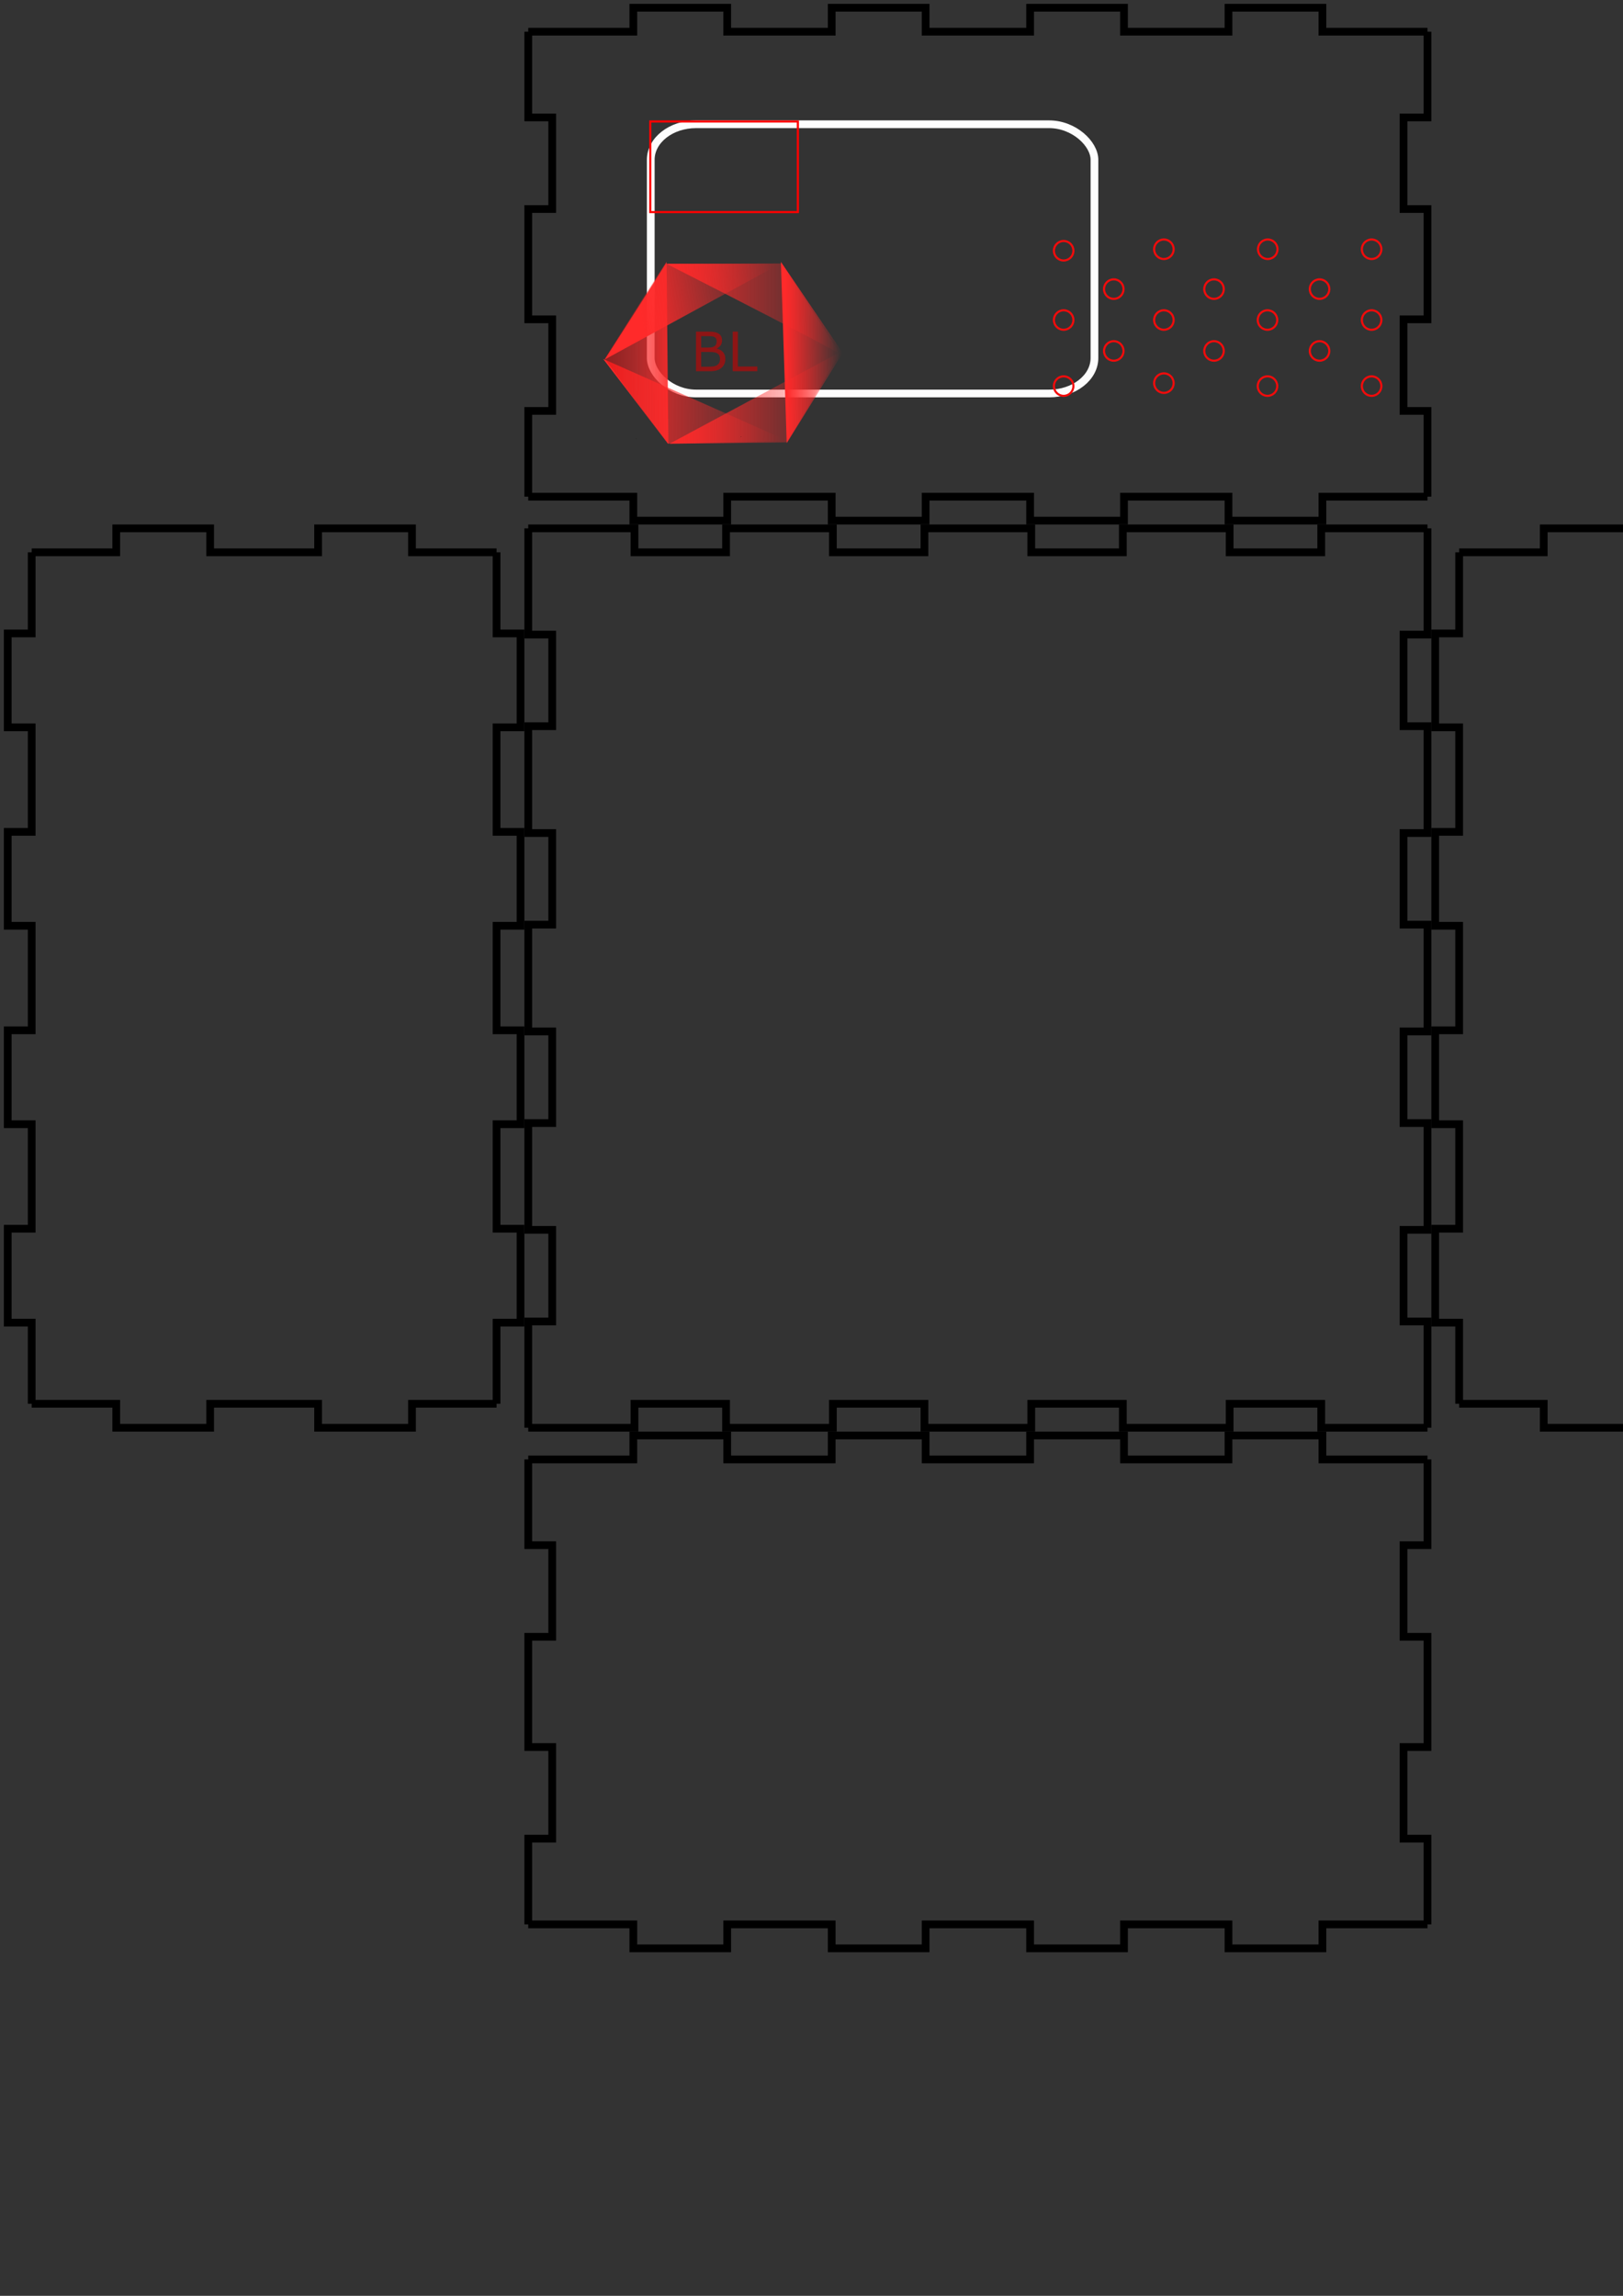 <?xml version="1.0" encoding="UTF-8" standalone="no"?>
<!-- Created with Inkscape (http://www.inkscape.org/) -->

<svg
   width="210mm"
   height="297mm"
   viewBox="0 0 210 297"
   version="1.1"
   id="svg5"
   sodipodi:docname="Bjarki.svg"
   xml:space="preserve"
   inkscape:version="1.2.2 (732a01da63, 2022-12-09)"
   xmlns:inkscape="http://www.inkscape.org/namespaces/inkscape"
   xmlns:sodipodi="http://sodipodi.sourceforge.net/DTD/sodipodi-0.dtd"
   xmlns:xlink="http://www.w3.org/1999/xlink"
   xmlns="http://www.w3.org/2000/svg"
   xmlns:svg="http://www.w3.org/2000/svg"><rect x="0" y="0" width="210" height="297" fill="#333333" stroke="none"/><sodipodi:namedview
     id="namedview7"
     pagecolor="#ffffff"
     bordercolor="#000000"
     borderopacity="0.25"
     inkscape:showpageshadow="2"
     inkscape:pageopacity="0.0"
     inkscape:pagecheckerboard="0"
     inkscape:deskcolor="#d1d1d1"
     inkscape:document-units="mm"
     showgrid="false"
     inkscape:zoom="0.69130191"
     inkscape:cx="778.96501"
     inkscape:cy="480.25327"
     inkscape:window-width="1920"
     inkscape:window-height="974"
     inkscape:window-x="-11"
     inkscape:window-y="-11"
     inkscape:window-maximized="1"
     inkscape:current-layer="layer1" /><defs
     id="defs2"><rect
       x="968.126"
       y="623.735"
       width="315.874"
       height="203.509"
       id="rect5498" /><rect
       x="296.985"
       y="363.453"
       width="100.242"
       height="18.293"
       id="rect37393" /><rect
       x="284.257"
       y="603.162"
       width="224.86"
       height="30.406"
       id="rect37179" /><rect
       x="343.52"
       y="531.819"
       width="81.427"
       height="49.619"
       id="rect34858" /><rect
       x="340.975"
       y="539.453"
       width="119.596"
       height="49.619"
       id="rect34798" /><rect
       x="312.985"
       y="524.185"
       width="146.314"
       height="80.155"
       id="rect34792" /><inkscape:path-effect
       effect="powerstroke"
       id="path-effect479"
       is_visible="true"
       lpeversion="1"
       offset_points="0,0.217"
       not_jump="false"
       sort_points="true"
       interpolator_type="CubicBezierJohan"
       interpolator_beta="0.2"
       start_linecap_type="zerowidth"
       linejoin_type="extrp_arc"
       miter_limit="4"
       scale_width="1"
       end_linecap_type="zerowidth" /><inkscape:path-effect
       effect="spiro"
       id="path-effect477"
       is_visible="true"
       lpeversion="1" /><inkscape:path-effect
       effect="bspline"
       id="path-effect465"
       is_visible="true"
       lpeversion="1"
       weight="33.333"
       steps="2"
       helper_size="0"
       apply_no_weight="true"
       apply_with_weight="true"
       only_selected="false" /><inkscape:path-effect
       effect="fill_between_many"
       method="bsplinespiro"
       linkedpaths="#path475,0,1"
       id="path-effect481" /><inkscape:path-effect
       effect="bspline"
       id="path-effect465-8"
       is_visible="true"
       lpeversion="1"
       weight="33.333"
       steps="2"
       helper_size="0"
       apply_no_weight="true"
       apply_with_weight="true"
       only_selected="false" /><rect
       x="343.52"
       y="531.819"
       width="81.427"
       height="49.619"
       id="rect34858-9" /><rect
       x="343.52"
       y="531.819"
       width="81.427"
       height="49.619"
       id="rect34858-0" /><inkscape:path-effect
       effect="bspline"
       id="path-effect465-8-6"
       is_visible="true"
       lpeversion="1"
       weight="33.333"
       steps="2"
       helper_size="0"
       apply_no_weight="true"
       apply_with_weight="true"
       only_selected="false" /><linearGradient
       inkscape:collect="always"
       xlink:href="#linearGradient33181"
       id="linearGradient33183"
       x1="70.805"
       y1="117.308"
       x2="168.403"
       y2="117.308"
       gradientUnits="userSpaceOnUse"
       gradientTransform="matrix(0.236,0,0,0.224,68.994,13.324)" /><linearGradient
       inkscape:collect="always"
       id="linearGradient33181"><stop
         style="stop-color:#ff2a2a;stop-opacity:1;"
         offset="0"
         id="stop33177" /><stop
         style="stop-color:#ff2a2a;stop-opacity:0;"
         offset="1"
         id="stop33179" /></linearGradient><linearGradient
       inkscape:collect="always"
       xlink:href="#linearGradient33181"
       id="linearGradient33175"
       x1="138.471"
       y1="143.67"
       x2="169.193"
       y2="143.333"
       gradientUnits="userSpaceOnUse"
       gradientTransform="matrix(0.236,0,0,0.226,68.994,13.032)" /><linearGradient
       inkscape:collect="always"
       xlink:href="#linearGradient33181"
       id="linearGradient33283"
       gradientUnits="userSpaceOnUse"
       x1="135.104"
       y1="143.333"
       x2="169.193"
       y2="143.333"
       gradientTransform="matrix(-0.265,0,0,0.23,123.053,12.871)" /><linearGradient
       inkscape:collect="always"
       xlink:href="#linearGradient33181"
       id="linearGradient33167"
       x1="74.633"
       y1="171.171"
       x2="168.516"
       y2="171.171"
       gradientUnits="userSpaceOnUse"
       gradientTransform="matrix(0.236,0,0,0.217,68.994,14.32)" /><linearGradient
       inkscape:collect="always"
       xlink:href="#linearGradient33181"
       id="linearGradient33207"
       x1="43.338"
       y1="171.682"
       x2="136.836"
       y2="172.692"
       gradientUnits="userSpaceOnUse"
       gradientTransform="matrix(0.236,0,0,0.226,68.789,13.032)" /><linearGradient
       inkscape:collect="always"
       xlink:href="#linearGradient33197"
       id="linearGradient33211"
       x1="14.764"
       y1="146.351"
       x2="73.886"
       y2="146.52"
       gradientUnits="userSpaceOnUse"
       gradientTransform="matrix(0.236,0,0,0.226,68.994,13.032)" /><linearGradient
       inkscape:collect="always"
       id="linearGradient33197"><stop
         style="stop-color:#ba0000;stop-opacity:1;"
         offset="0"
         id="stop33193" /><stop
         style="stop-color:#ff2a2a;stop-opacity:0;"
         offset="1"
         id="stop33195" /></linearGradient><linearGradient
       inkscape:collect="always"
       xlink:href="#linearGradient33181"
       id="linearGradient33191"
       x1="60.279"
       y1="130.693"
       x2="135.69"
       y2="118.456"
       gradientUnits="userSpaceOnUse"
       gradientTransform="matrix(0.236,0,0,0.224,68.994,13.324)" /><rect
       x="343.52"
       y="531.819"
       width="81.427"
       height="49.619"
       id="rect34858-6" /><inkscape:path-effect
       effect="bspline"
       id="path-effect465-8-3"
       is_visible="true"
       lpeversion="1"
       weight="33.333"
       steps="2"
       helper_size="0"
       apply_no_weight="true"
       apply_with_weight="true"
       only_selected="false" /></defs><g
     inkscape:label="Layer 1"
     inkscape:groupmode="layer"
     id="layer1"><g
       id="panel9400"><path
         style="fill:none;stroke:#000000;stroke-width:1"
         d="M 68.35 188.8 L 81.945 188.8 L 81.945 185.7 L 94.095 185.7 L 94.095 188.8 L 107.615 188.8 L 107.615 185.7 L 119.765 185.7 L 119.765 188.8 L 133.285 188.8 L 133.285 185.7 L 145.435 185.7 L 145.435 188.8 L 158.955 188.8 L 158.955 185.7 L 171.105 185.7 L 171.105 188.8 L 184.7 188.8"
         id="path138" /><path
         style="fill:none;stroke:#000000;stroke-width:1"
         d="M 184.7 188.8 L 184.7 199.892 L 181.6 199.892 L 181.6 211.742 L 184.7 211.742 L 184.7 226.008 L 181.6 226.008 L 181.6 237.858 L 184.7 237.858 L 184.7 248.95"
         id="path140" /><path
         style="fill:none;stroke:#000000;stroke-width:1"
         d="M 184.7 248.95 L 171.105 248.95 L 171.105 252.05 L 158.955 252.05 L 158.955 248.95 L 145.435 248.95 L 145.435 252.05 L 133.285 252.05 L 133.285 248.95 L 119.765 248.95 L 119.765 252.05 L 107.615 252.05 L 107.615 248.95 L 94.095 248.95 L 94.095 252.05 L 81.945 252.05 L 81.945 248.95 L 68.35 248.95"
         id="path142" /><path
         style="fill:none;stroke:#000000;stroke-width:1"
         d="M 68.35 248.95 L 68.35 237.858 L 71.45 237.858 L 71.45 226.008 L 68.35 226.008 L 68.35 211.742 L 71.45 211.742 L 71.45 199.892 L 68.35 199.892 L 68.35 188.8"
         id="path144" /></g><g
       id="panel4575"><path
         style="fill:none;stroke:#000000;stroke-width:1"
         d="M 4.1 71.45 L 15.042 71.45 L 15.042 68.35 L 27.192 68.35 L 27.192 71.45 L 41.158 71.45 L 41.158 68.35 L 53.308 68.35 L 53.308 71.45 L 64.25 71.45"
         id="path147" /><path
         style="fill:none;stroke:#000000;stroke-width:1"
         d="M 64.25 71.45 L 64.25 81.945 L 67.35 81.945 L 67.35 94.095 L 64.25 94.095 L 64.25 107.615 L 67.35 107.615 L 67.35 119.765 L 64.25 119.765 L 64.25 133.285 L 67.35 133.285 L 67.35 145.435 L 64.25 145.435 L 64.25 158.955 L 67.35 158.955 L 67.35 171.105 L 64.25 171.105 L 64.25 181.6"
         id="path149" /><path
         style="fill:none;stroke:#000000;stroke-width:1"
         d="M 64.25 181.6 L 53.308 181.6 L 53.308 184.7 L 41.158 184.7 L 41.158 181.6 L 27.192 181.6 L 27.192 184.7 L 15.042 184.7 L 15.042 181.6 L 4.1 181.6"
         id="path151" /><path
         style="fill:none;stroke:#000000;stroke-width:1"
         d="M 4.1 181.6 L 4.1 171.105 L 1 171.105 L 1 158.955 L 4.1 158.955 L 4.1 145.435 L 1 145.435 L 1 133.285 L 4.1 133.285 L 4.1 119.765 L 1 119.765 L 1 107.615 L 4.1 107.615 L 4.1 94.095 L 1 94.095 L 1 81.945 L 4.1 81.945 L 4.1 71.45"
         id="path153" /></g><g
       id="panel442"><path
         style="fill:none;stroke:#000000;stroke-width:1"
         d="M 68.35 68.35 L 82.095 68.35 L 82.095 71.45 L 93.945 71.45 L 93.945 68.35 L 107.765 68.35 L 107.765 71.45 L 119.615 71.45 L 119.615 68.35 L 133.435 68.35 L 133.435 71.45 L 145.285 71.45 L 145.285 68.35 L 159.105 68.35 L 159.105 71.45 L 170.955 71.45 L 170.955 68.35 L 184.7 68.35"
         id="path156" /><path
         style="fill:none;stroke:#000000;stroke-width:1"
         d="M 184.7 68.35 L 184.7 82.095 L 181.6 82.095 L 181.6 93.945 L 184.7 93.945 L 184.7 107.765 L 181.6 107.765 L 181.6 119.615 L 184.7 119.615 L 184.7 133.435 L 181.6 133.435 L 181.6 145.285 L 184.7 145.285 L 184.7 159.105 L 181.6 159.105 L 181.6 170.955 L 184.7 170.955 L 184.7 184.7"
         id="path158" /><path
         style="fill:none;stroke:#000000;stroke-width:1"
         d="M 184.7 184.7 L 170.955 184.7 L 170.955 181.6 L 159.105 181.6 L 159.105 184.7 L 145.285 184.7 L 145.285 181.6 L 133.435 181.6 L 133.435 184.7 L 119.615 184.7 L 119.615 181.6 L 107.765 181.6 L 107.765 184.7 L 93.945 184.7 L 93.945 181.6 L 82.095 181.6 L 82.095 184.7 L 68.35 184.7"
         id="path160" /><path
         style="fill:none;stroke:#000000;stroke-width:1"
         d="M 68.35 184.7 L 68.35 170.955 L 71.45 170.955 L 71.45 159.105 L 68.35 159.105 L 68.35 145.285 L 71.45 145.285 L 71.45 133.435 L 68.35 133.435 L 68.35 119.615 L 71.45 119.615 L 71.45 107.765 L 68.35 107.765 L 68.35 93.945 L 71.45 93.945 L 71.45 82.095 L 68.35 82.095 L 68.35 68.35"
         id="path162" /></g><g
       id="panel5185"><path
         style="fill:none;stroke:#000000;stroke-width:1"
         d="M 188.8 71.45 L 199.742 71.45 L 199.742 68.35 L 211.892 68.35 L 211.892 71.45 L 225.858 71.45 L 225.858 68.35 L 238.008 68.35 L 238.008 71.45 L 248.95 71.45"
         id="path165" /><path
         style="fill:none;stroke:#000000;stroke-width:1"
         d="M 248.95 71.45 L 248.95 81.945 L 252.05 81.945 L 252.05 94.095 L 248.95 94.095 L 248.95 107.615 L 252.05 107.615 L 252.05 119.765 L 248.95 119.765 L 248.95 133.285 L 252.05 133.285 L 252.05 145.435 L 248.95 145.435 L 248.95 158.955 L 252.05 158.955 L 252.05 171.105 L 248.95 171.105 L 248.95 181.6"
         id="path167" /><path
         style="fill:none;stroke:#000000;stroke-width:1"
         d="M 248.95 181.6 L 238.008 181.6 L 238.008 184.7 L 225.858 184.7 L 225.858 181.6 L 211.892 181.6 L 211.892 184.7 L 199.742 184.7 L 199.742 181.6 L 188.8 181.6"
         id="path169" /><path
         style="fill:none;stroke:#000000;stroke-width:1"
         d="M 188.8 181.6 L 188.8 171.105 L 185.7 171.105 L 185.7 158.955 L 188.8 158.955 L 188.8 145.435 L 185.7 145.435 L 185.7 133.285 L 188.8 133.285 L 188.8 119.765 L 185.7 119.765 L 185.7 107.615 L 188.8 107.615 L 188.8 94.095 L 185.7 94.095 L 185.7 81.945 L 188.8 81.945 L 188.8 71.45"
         id="path171" /></g><g
       id="panel5641"><path
         style="fill:none;stroke:#000000;stroke-width:1"
         d="M 253.05 68.35 L 266.795 68.35 L 266.795 71.45 L 278.645 71.45 L 278.645 68.35 L 292.465 68.35 L 292.465 71.45 L 304.315 71.45 L 304.315 68.35 L 318.135 68.35 L 318.135 71.45 L 329.985 71.45 L 329.985 68.35 L 343.805 68.35 L 343.805 71.45 L 355.655 71.45 L 355.655 68.35 L 369.4 68.35"
         id="path174" /><path
         style="fill:none;stroke:#000000;stroke-width:1"
         d="m 369.4,68.35 v 13.745 h -3.1 v 11.85 h 7.333 c 2.988,4.457 4.186,9.004 0,13.82 H 366.3 v 11.85 h 3.1 v 13.82 h -3.1 v 11.85 h 7.333 c 3.689,5.174 3.165,9.728 0,13.82 H 366.3 v 11.85 h 3.1 V 184.7"
         id="path176"
         sodipodi:nodetypes="cccccccccccccccccc" /><path
         style="fill:none;stroke:#000000;stroke-width:1"
         d="M 369.4 184.7 L 355.655 184.7 L 355.655 181.6 L 343.805 181.6 L 343.805 184.7 L 329.985 184.7 L 329.985 181.6 L 318.135 181.6 L 318.135 184.7 L 304.315 184.7 L 304.315 181.6 L 292.465 181.6 L 292.465 184.7 L 278.645 184.7 L 278.645 181.6 L 266.795 181.6 L 266.795 184.7 L 253.05 184.7"
         id="path178" /><path
         style="fill:none;stroke:#000000;stroke-width:1"
         d="M 253.05 184.7 L 253.05 170.955 L 256.15 170.955 L 256.15 159.105 L 253.05 159.105 L 253.05 145.285 L 256.15 145.285 L 256.15 133.435 L 253.05 133.435 L 253.05 119.615 L 256.15 119.615 L 256.15 107.765 L 253.05 107.765 L 253.05 93.945 L 256.15 93.945 L 256.15 82.095 L 253.05 82.095 L 253.05 68.35"
         id="path180" /></g><g
       id="panel6891"><path
         style="fill:none;stroke:#000000;stroke-width:1"
         d="M 68.35 4.1 L 81.945 4.1 L 81.945 1 L 94.095 1 L 94.095 4.1 L 107.615 4.1 L 107.615 1 L 119.765 1 L 119.765 4.1 L 133.285 4.1 L 133.285 1 L 145.435 1 L 145.435 4.1 L 158.955 4.1 L 158.955 1 L 171.105 1 L 171.105 4.1 L 184.7 4.1"
         id="path183" /><path
         style="fill:none;stroke:#000000;stroke-width:1"
         d="M 184.7 4.1 L 184.7 15.192 L 181.6 15.192 L 181.6 27.042 L 184.7 27.042 L 184.7 41.308 L 181.6 41.308 L 181.6 53.158 L 184.7 53.158 L 184.7 64.25"
         id="path185" /><path
         style="fill:none;stroke:#000000;stroke-width:1"
         d="M 184.7 64.25 L 171.105 64.25 L 171.105 67.35 L 158.955 67.35 L 158.955 64.25 L 145.435 64.25 L 145.435 67.35 L 133.285 67.35 L 133.285 64.25 L 119.765 64.25 L 119.765 67.35 L 107.615 67.35 L 107.615 64.25 L 94.095 64.25 L 94.095 67.35 L 81.945 67.35 L 81.945 64.25 L 68.35 64.25"
         id="path187" /><path
         style="fill:none;stroke:#000000;stroke-width:1"
         d="M 68.35 64.25 L 68.35 53.158 L 71.45 53.158 L 71.45 41.308 L 68.35 41.308 L 68.35 27.042 L 71.45 27.042 L 71.45 15.192 L 68.35 15.192 L 68.35 4.1"
         id="path189" /></g><circle
       style="fill:none;stroke:#ffffff;stroke-width:1;stroke-dasharray:none"
       id="path476-6"
       cx="330.433"
       cy="147.685"
       r="12.025" /><circle
       style="opacity:0.99;fill:none;stroke:#ececec;stroke-width:1;stroke-dasharray:none"
       id="path476-6-3"
       cx="287.041"
       cy="147.685"
       r="12.025" /><circle
       style="fill:none;stroke:#ffffff;stroke-width:1;stroke-dasharray:none"
       id="path476-6-9"
       cx="287.107"
       cy="108.196"
       r="12.019" /><circle
       style="fill:none;stroke:#ffffff;stroke-width:1;stroke-dasharray:none"
       id="path476-6-0"
       cx="330.563"
       cy="108.196"
       r="12.019" /><rect
       style="opacity:0.99;fill:none;stroke:#ffffff;stroke-width:1;stroke-dasharray:none"
       id="rect2730"
       width="57.41"
       height="34.829"
       x="84.201"
       y="16.075"
       rx="5.868"
       ry="4.593" /><rect
       style="opacity:0.99;fill:none;stroke:#ff0000;stroke-width:0.277;stroke-dasharray:none"
       id="rect2734"
       width="19.097"
       height="11.723"
       x="84.138"
       y="15.713"
       rx="0" /><ellipse
       style="opacity:0.99;fill:none;stroke:#f30c0c;stroke-width:0.276;stroke-dasharray:none"
       id="path3256"
       cx="137.626"
       cy="41.4"
       rx="1.262"
       ry="1.262" /><ellipse
       style="opacity:0.99;fill:none;stroke:#f30c0c;stroke-width:0.276;stroke-dasharray:none"
       id="path3256-2"
       cx="144.111"
       cy="37.4"
       rx="1.262"
       ry="1.262" /><ellipse
       style="opacity:0.99;fill:none;stroke:#f30c0c;stroke-width:0.276;stroke-dasharray:none"
       id="path3256-22"
       cx="157.081"
       cy="37.4"
       rx="1.262"
       ry="1.262" /><ellipse
       style="opacity:0.99;fill:none;stroke:#f30c0c;stroke-width:0.276;stroke-dasharray:none"
       id="path3256-7"
       cx="164.001"
       cy="41.4"
       rx="1.262"
       ry="1.262" /><ellipse
       style="opacity:0.99;fill:none;stroke:#f30c0c;stroke-width:0.276;stroke-dasharray:none"
       id="path3256-78"
       cx="150.596"
       cy="41.4"
       rx="1.262"
       ry="1.262" /><ellipse
       style="opacity:0.99;fill:none;stroke:#f30c0c;stroke-width:0.276;stroke-dasharray:none"
       id="path3256-0"
       cx="144.111"
       cy="45.4"
       rx="1.262"
       ry="1.262" /><ellipse
       style="opacity:0.99;fill:none;stroke:#f30c0c;stroke-width:0.276;stroke-dasharray:none"
       id="path3256-3"
       cx="157.081"
       cy="45.4"
       rx="1.262"
       ry="1.262" /><ellipse
       style="opacity:0.99;fill:none;stroke:#f30c0c;stroke-width:0.276;stroke-dasharray:none"
       id="path3256-9"
       cx="170.737"
       cy="37.4"
       rx="1.262"
       ry="1.262" /><ellipse
       style="opacity:0.99;fill:none;stroke:#f30c0c;stroke-width:0.276;stroke-dasharray:none"
       id="path3256-70"
       cx="170.737"
       cy="45.4"
       rx="1.262"
       ry="1.262" /><ellipse
       style="opacity:0.99;fill:none;stroke:#f30c0c;stroke-width:0.276;stroke-dasharray:none"
       id="path3256-5"
       cx="177.473"
       cy="41.4"
       rx="1.262"
       ry="1.262" /><ellipse
       style="opacity:0.99;fill:none;stroke:#f30c0c;stroke-width:0.276;stroke-dasharray:none"
       id="path3256-29"
       cx="164.001"
       cy="49.947"
       rx="1.262"
       ry="1.262" /><ellipse
       style="opacity:0.99;fill:none;stroke:#f30c0c;stroke-width:0.276;stroke-dasharray:none"
       id="path3256-76"
       cx="150.596"
       cy="49.564"
       rx="1.262"
       ry="1.262" /><ellipse
       style="opacity:0.99;fill:none;stroke:#f30c0c;stroke-width:0.276;stroke-dasharray:none"
       id="path3256-21"
       cx="137.626"
       cy="49.947"
       rx="1.262"
       ry="1.262" /><ellipse
       style="opacity:0.99;fill:none;stroke:#f30c0c;stroke-width:0.276;stroke-dasharray:none"
       id="path3256-54"
       cx="137.626"
       cy="-32.437"
       rx="1.262"
       ry="1.262"
       transform="scale(1,-1)" /><ellipse
       style="opacity:0.99;fill:none;stroke:#f30c0c;stroke-width:0.276;stroke-dasharray:none"
       id="path3256-51"
       cx="150.596"
       cy="32.245"
       rx="1.262"
       ry="1.262" /><ellipse
       style="opacity:0.99;fill:none;stroke:#f30c0c;stroke-width:0.276;stroke-dasharray:none"
       id="path3256-08"
       cx="164.035"
       cy="32.245"
       rx="1.262"
       ry="1.262" /><ellipse
       style="opacity:0.99;fill:none;stroke:#f30c0c;stroke-width:0.276;stroke-dasharray:none"
       id="path3256-79"
       cx="177.473"
       cy="32.245"
       rx="1.262"
       ry="1.262" /><ellipse
       style="opacity:0.99;fill:none;stroke:#f30c0c;stroke-width:0.276;stroke-dasharray:none"
       id="path3256-20"
       cx="177.473"
       cy="49.947"
       rx="1.262"
       ry="1.262" /><g
       aria-label="BL"
       transform="matrix(0.265,-0.003,0.003,0.265,7.901,0.614)"
       id="text5496"
       style="font-style:italic;font-size:64px;-inkscape-font-specification:'sans-serif, Italic';white-space:pre;shape-inside:url(#rect5498);opacity:0.99;fill:none;stroke:#f30c0c;stroke-width:1.042"><path
         d="m 1001.906,678.375 q -3.031,2.031 -6.344,2.906 -3.312,0.844 -8.156,0.844 H 970.312 l 10.719,-46.531 h 13.375 q 5.094,0 7.562,0.344 2.5,0.344 4.562,1.594 1.719,1.062 2.562,2.719 0.875,1.625 0.875,3.625 0,4.031 -2.281,7.125 -2.281,3.094 -6.312,4.781 v 0.25 q 3.75,0.844 5.719,3.156 2,2.312 2,5.938 0,3.969 -2,7.531 -1.969,3.531 -5.188,5.719 z m 1.344,-32.781 q 0,-1.312 -0.438,-2.156 -0.438,-0.875 -1.25,-1.438 -1.312,-0.875 -3.281,-1.094 -1.969,-0.25 -5.094,-0.25 h -7.062 l -3.188,13.812 h 8.125 q 2.688,0 4.688,-0.375 2,-0.406 3.5,-1.25 1.938,-1.125 2.969,-3.188 1.031,-2.094 1.031,-4.062 z m -0.688,19.969 q 0,-1.75 -0.594,-2.812 -0.594,-1.094 -2.125,-2.031 -1.25,-0.781 -3.219,-1.031 -1.938,-0.25 -5.406,-0.25 h -9.406 l -4.094,17.625 H 986.25 q 4.156,0 6.75,-0.438 2.625,-0.469 4.531,-1.625 2.469,-1.469 3.75,-4 1.281,-2.562 1.281,-5.438 z"
         style="fill:#000000;stroke:none"
         id="path6803" /><path
         d="m 1043.656,682.125 h -29.469 l 10.75,-46.531 h 6.25 l -9.531,41.25 h 23.219 z"
         style="fill:#000000;stroke:none"
         id="path6805" /></g><path
       style="fill:#00cf46;fill-opacity:1;stroke-width:0.061"
       d="M 107.608,42.521 87.442,53.943"
       id="path457" /><path
       style="fill:url(#linearGradient33183);fill-opacity:1;stroke-width:0.065"
       d="m 86.244,34.128 c 23.343,11.898 22.54,11.743 22.54,11.743 l -7.718,-11.784 z"
       id="path29149"
       sodipodi:nodetypes="cccc" /><path
       style="fill:url(#linearGradient33175);fill-opacity:1;stroke-width:0.061"
       d="m 101.042,33.881 0.749,23.445 7.249,-11.675 z"
       id="path29270"
       sodipodi:nodetypes="cccc" /><path
       style="fill:url(#linearGradient33283);fill-opacity:1;stroke-width:0.065"
       d="m 86.251,33.883 0.227,23.562 -8.185,-11.016 z"
       id="path29270-6"
       sodipodi:nodetypes="cccc" /><path
       style="fill:url(#linearGradient33167);fill-opacity:1;stroke-width:0.06"
       d="m 108.811,45.492 -22.182,11.916 15.122,-0.185 z"
       id="path29272"
       sodipodi:nodetypes="cccc" /><path
       style="fill:url(#linearGradient33207);fill-opacity:1;stroke-width:0.061"
       d="m 101.888,57.017 -23.845,-10.585 8.372,10.951 z"
       id="path29274"
       sodipodi:nodetypes="cccc" /><path
       style="fill:url(#linearGradient33211);fill-opacity:1;stroke-width:0.062"
       d="m 86.397,57.425 -8.147,-10.992 7.752,-12.342 z"
       id="path29276"
       sodipodi:nodetypes="cccc" /><path
       style="fill:url(#linearGradient33191);fill-opacity:1;stroke-width:0.061"
       d="m 78.249,46.503 7.965,-12.365 14.713,0.006 z"
       id="path29278"
       sodipodi:nodetypes="cccc" /><g
       aria-label="BL"
       transform="matrix(0.577,0,0,0.587,-108.829,-270.581)"
       id="text34856"
       style="white-space:pre;shape-inside:url(#rect34858-6);fill:#ff2a2a;stroke-width:1.009"><path
         d="m 351.271,540.083 q 0,0.65 -0.246,1.148 -0.246,0.498 -0.662,0.82 -0.492,0.387 -1.084,0.551 -0.586,0.164 -1.494,0.164 h -3.094 v -8.725 h 2.584 q 0.955,0 1.43,0.07 0.475,0.07 0.908,0.293 0.48,0.252 0.697,0.65 0.217,0.393 0.217,0.943 0,0.621 -0.316,1.061 -0.316,0.434 -0.844,0.697 v 0.047 q 0.885,0.182 1.395,0.779 0.51,0.592 0.51,1.5 z m -1.951,-3.932 q 0,-0.316 -0.105,-0.533 -0.105,-0.217 -0.34,-0.352 -0.275,-0.158 -0.668,-0.193 -0.393,-0.041 -0.973,-0.041 h -1.383 v 2.52 h 1.5 q 0.545,0 0.867,-0.053 0.322,-0.059 0.598,-0.234 0.275,-0.176 0.387,-0.451 0.117,-0.281 0.117,-0.662 z m 0.744,3.979 q 0,-0.527 -0.158,-0.838 -0.158,-0.311 -0.574,-0.527 -0.281,-0.146 -0.686,-0.188 -0.398,-0.047 -0.973,-0.047 h -1.822 v 3.246 h 1.535 q 0.762,0 1.248,-0.076 0.486,-0.082 0.797,-0.293 0.328,-0.229 0.48,-0.521 0.152,-0.293 0.152,-0.756 z"
         style="fill:#cd0000;fill-opacity:0.593"
         id="path6798" /><path
         d="m 358.438,542.766 h -5.52 v -8.725 h 1.16 v 7.693 h 4.359 z"
         style="fill:#cd0000;fill-opacity:0.593"
         id="path6800" /></g><ellipse
       id="path441-3"
       style="fill:#ffdd55;stroke:#000000;stroke-width:0.054"
       cx="82.319"
       cy="56.768"
       rx="0.012"
       ry="0.009" /><ellipse
       id="path443-2"
       style="fill:#ffdd55;stroke:#000000;stroke-width:0.054"
       cx="95.883"
       cy="56.499"
       rx="0.012"
       ry="0.009" /><path
       style="fill:#ffdd55;stroke-width:0.054"
       d="m 82.228,56.499 c 0,0 13.745,0 13.745,0"
       id="path463-4"
       inkscape:path-effect="#path-effect465-8-3"
       inkscape:original-d="m 82.228369,56.498971 h 13.7454" /></g></svg>

